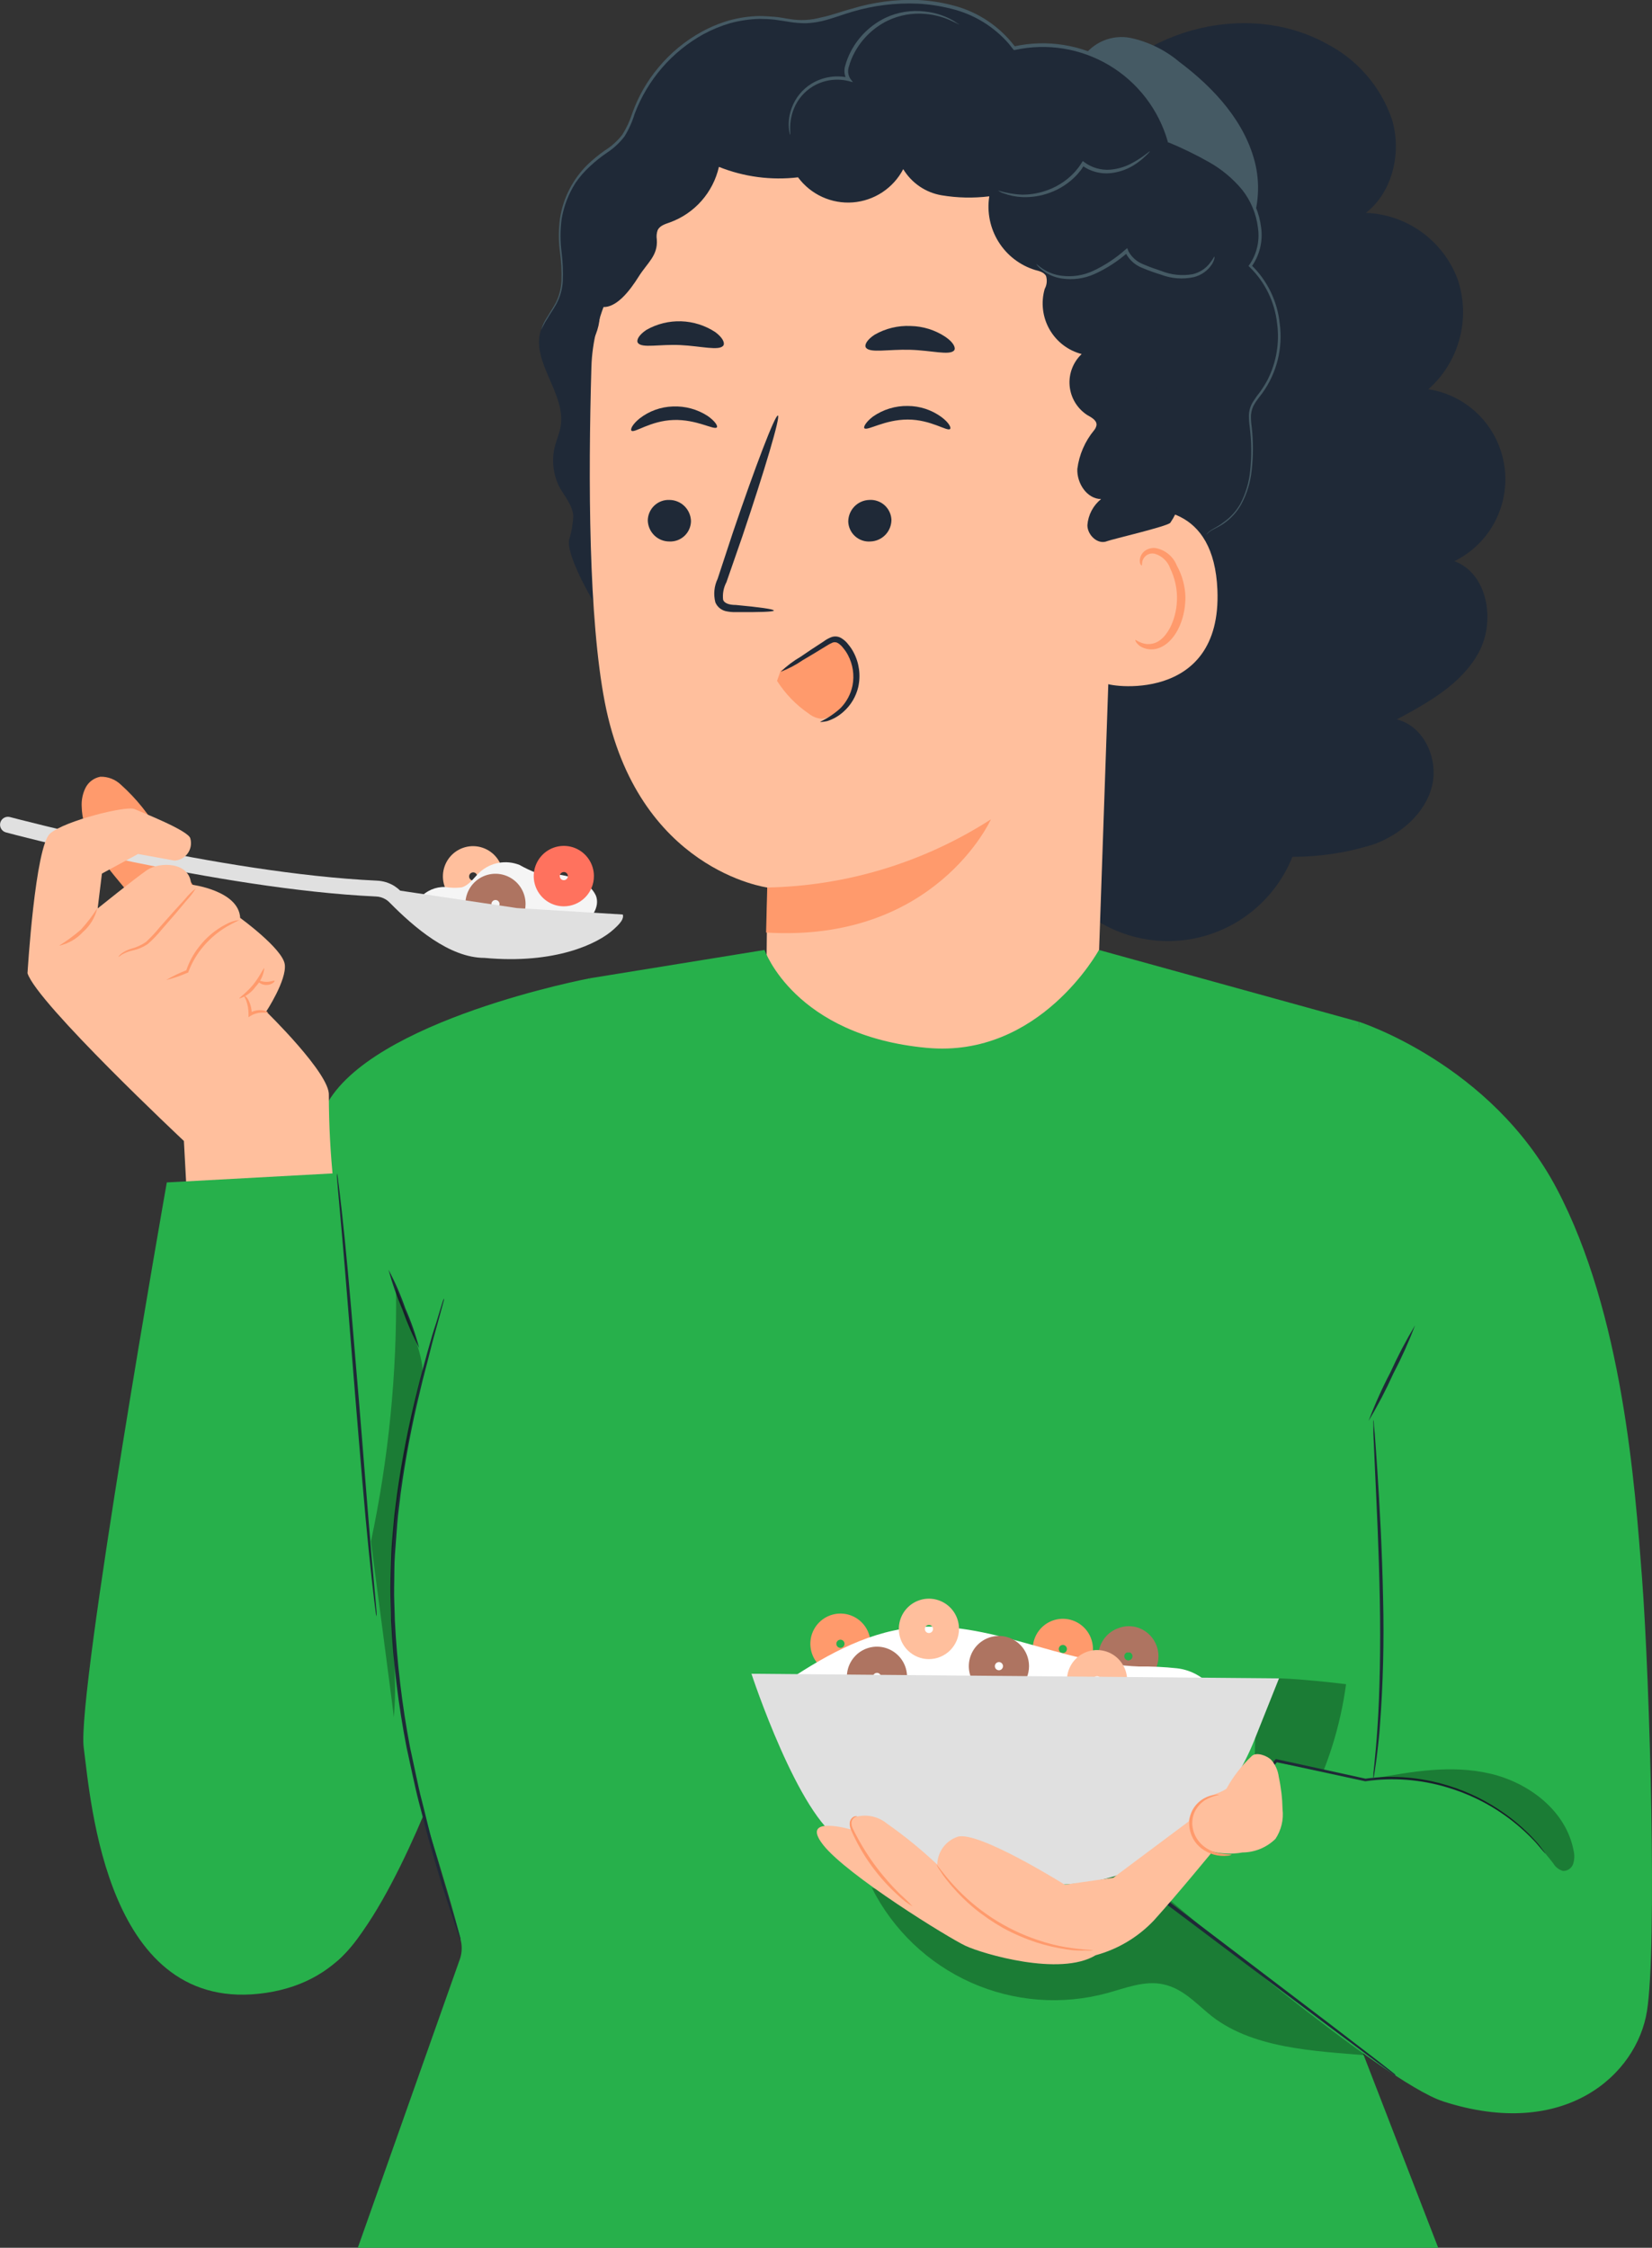<svg width="122" height="166" viewBox="0 0 122 166" fill="none" xmlns="http://www.w3.org/2000/svg">
<rect x="0" y="0" width="122" height="166" fill="#333333" stroke="none"/>
<g clip-path="url(#clip0_33_408)">
<path d="M107.407 41.443C108.691 40.814 109.74 39.791 110.403 38.521C111.067 37.251 111.309 35.802 111.094 34.385C110.879 32.968 110.22 31.656 109.211 30.642C108.202 29.627 106.897 28.963 105.486 28.746C106.602 27.758 107.403 26.462 107.788 25.018C108.174 23.576 108.126 22.05 107.651 20.635C107.129 19.236 106.208 18.023 105.002 17.149C103.796 16.275 102.36 15.778 100.873 15.72C102.872 14.157 103.525 11.218 102.795 8.812C101.962 6.387 100.223 4.38 97.946 3.216C91.892 -0.109 83.398 2.29 79.965 8.298L78.933 66.252C80.062 67.496 81.487 68.432 83.075 68.973C84.662 69.513 86.36 69.641 88.01 69.344C89.66 69.046 91.207 68.333 92.508 67.272C93.809 66.21 94.82 64.835 95.448 63.274C97.517 63.279 99.575 62.958 101.546 62.322C103.468 61.582 105.236 60.084 105.748 58.077C106.261 56.07 105.165 53.619 103.154 53.13C105.479 51.882 107.926 50.519 109.195 48.203C110.463 45.888 109.88 42.363 107.407 41.443Z" fill="#1F2937"/>
<path d="M92.731 12.221C92.02 9.057 89.676 6.509 87.088 4.567C86.046 3.689 84.806 3.081 83.475 2.798C82.809 2.67 82.121 2.74 81.494 3.001C80.868 3.262 80.332 3.701 79.952 4.265L80.15 6.535C79.9 10.137 82.713 13.141 84.045 16.492C84.628 17.952 85.115 19.708 86.556 20.313C87.335 20.597 88.191 20.581 88.958 20.268C92.001 19.207 93.436 15.437 92.731 12.221Z" fill="#455A64"/>
<path d="M93.199 28.9C94.157 27.501 94.596 25.809 94.439 24.119C94.282 22.429 93.54 20.847 92.341 19.65C93.622 17.952 93.09 15.399 91.7 13.784C90.31 12.17 88.311 11.269 86.371 10.427C85.198 5.583 79.683 2.283 74.885 3.57C72.29 -0.077 66.922 -0.534 62.662 0.823C61.648 1.232 60.58 1.492 59.491 1.595C58.692 1.554 57.896 1.461 57.108 1.319C52.733 0.836 48.473 4.02 46.859 8.137C46.65 8.816 46.352 9.465 45.975 10.066C45.349 10.748 44.638 11.347 43.861 11.848C43.084 12.484 42.452 13.281 42.01 14.185C41.568 15.089 41.325 16.078 41.299 17.084C41.267 18.788 41.85 20.583 41.171 22.146C40.831 22.924 40.203 23.568 39.941 24.378C39.191 26.739 41.824 29.067 41.401 31.505C41.318 32 41.106 32.463 40.978 32.952C40.724 33.965 40.842 35.037 41.312 35.969C41.702 36.664 42.279 37.307 42.337 38.098C42.31 38.703 42.205 39.302 42.023 39.88C41.766 41.334 45.008 46.846 46.27 47.599L83.533 47.058C84.934 46.706 86.192 45.924 87.132 44.823C88.071 43.721 88.647 42.353 88.779 40.909C88.75 40.427 88.859 39.947 89.093 39.526C89.377 39.232 89.717 38.998 90.092 38.838C92.463 37.487 92.655 34.174 92.36 31.46C92.293 31.081 92.293 30.694 92.36 30.315C92.545 29.793 92.83 29.312 93.199 28.9Z" fill="#1F2937"/>
<path d="M82.585 29.209C82.54 22.584 78.229 15.058 71.599 11.99C67.428 10.06 64.206 10.111 62.028 9.912C58.974 9.69 55.924 10.406 53.284 11.964C51.241 12.498 43.88 19.593 43.675 27.112C43.432 35.474 43.47 45.662 44.662 51.85C47.07 64.284 56.666 65.544 56.666 65.544L56.564 75.463L55.731 83.291L80.925 77.187L82.585 29.209Z" fill="#FFBF9D"/>
<path d="M47.839 38.426C47.847 38.845 48.02 39.243 48.318 39.536C48.616 39.828 49.017 39.991 49.434 39.989C49.638 39.999 49.841 39.967 50.032 39.897C50.223 39.826 50.398 39.717 50.547 39.578C50.695 39.438 50.815 39.27 50.898 39.083C50.98 38.896 51.025 38.695 51.029 38.49C51.019 38.072 50.847 37.674 50.549 37.38C50.251 37.087 49.851 36.922 49.434 36.921C49.23 36.912 49.027 36.945 48.836 37.016C48.645 37.087 48.47 37.197 48.321 37.337C48.173 37.477 48.054 37.645 47.971 37.833C47.888 38.02 47.843 38.221 47.839 38.426Z" fill="#1F2937"/>
<path d="M46.635 31.807C46.84 32.013 48.019 31.074 49.735 31.016C51.452 30.958 52.74 31.782 52.938 31.563C53.028 31.466 52.81 31.1 52.253 30.714C51.491 30.222 50.596 29.98 49.69 30.019C48.797 30.046 47.936 30.357 47.231 30.907C46.699 31.338 46.532 31.717 46.635 31.807Z" fill="#1F2937"/>
<path d="M57.147 45.09C57.147 44.987 56.077 44.839 54.341 44.678C53.899 44.678 53.483 44.575 53.399 44.279C53.352 43.835 53.439 43.387 53.649 42.993C54.021 41.912 54.418 40.78 54.828 39.597C56.468 34.734 57.653 30.753 57.448 30.688C57.243 30.624 55.763 34.49 54.123 39.327C53.73 40.523 53.355 41.664 52.996 42.749C52.737 43.289 52.678 43.905 52.829 44.485C52.895 44.643 52.997 44.783 53.126 44.895C53.255 45.006 53.407 45.086 53.572 45.129C53.818 45.186 54.07 45.212 54.322 45.206C56.064 45.219 57.147 45.186 57.147 45.09Z" fill="#1F2937"/>
<path d="M56.66 65.544C62.525 65.43 68.243 63.687 73.181 60.508C73.181 60.508 69.081 69.635 56.577 68.87L56.66 65.544Z" fill="#FF9A6C"/>
<path d="M47.109 25.324C47.41 25.735 48.717 25.407 50.254 25.485C51.792 25.562 53.086 25.922 53.412 25.529C53.553 25.337 53.374 24.931 52.823 24.526C52.073 24.034 51.202 23.758 50.306 23.728C49.41 23.699 48.524 23.917 47.743 24.359C47.179 24.732 46.974 25.124 47.109 25.324Z" fill="#1F2937"/>
<path d="M65.833 38.375C65.835 38.794 65.674 39.197 65.385 39.498C65.095 39.8 64.7 39.976 64.283 39.989C64.08 40.005 63.875 39.98 63.682 39.914C63.488 39.849 63.31 39.746 63.157 39.61C63.004 39.475 62.88 39.31 62.791 39.125C62.703 38.941 62.653 38.74 62.643 38.535C62.641 38.118 62.801 37.716 63.089 37.414C63.377 37.113 63.771 36.936 64.187 36.921C64.391 36.906 64.595 36.932 64.788 36.998C64.982 37.063 65.16 37.166 65.314 37.301C65.467 37.437 65.592 37.601 65.681 37.786C65.77 37.97 65.822 38.17 65.833 38.375Z" fill="#1F2937"/>
<path d="M70.164 31.679C69.965 31.891 68.754 30.984 67.037 30.984C65.321 30.984 64.052 31.84 63.835 31.627C63.745 31.537 63.95 31.158 64.475 30.759C65.228 30.238 66.124 29.965 67.037 29.981C67.931 29.984 68.801 30.27 69.523 30.797C70.08 31.209 70.26 31.589 70.164 31.679Z" fill="#1F2937"/>
<path d="M70.465 25.877C70.125 26.269 68.799 25.877 67.204 25.832C65.609 25.787 64.257 26.089 63.95 25.677C63.815 25.478 64.027 25.086 64.591 24.719C65.398 24.255 66.32 24.032 67.249 24.076C68.161 24.092 69.05 24.369 69.811 24.873C70.42 25.285 70.599 25.69 70.465 25.877Z" fill="#1F2937"/>
<path d="M80.925 41.121C80.925 40.188 81.893 37.957 82.802 37.783C85.237 37.32 89.65 37.365 89.906 43.572C90.252 52.095 81.656 50.686 81.636 50.441C81.617 50.197 81.028 44.337 80.925 41.121Z" fill="#FFBF9D"/>
<path d="M83.847 47.258C83.885 47.258 84 47.354 84.257 47.457C84.61 47.602 85.005 47.602 85.358 47.457C86.242 47.09 86.941 45.63 86.921 44.093C86.911 43.361 86.74 42.641 86.422 41.983C86.33 41.721 86.177 41.484 85.975 41.294C85.773 41.104 85.529 40.965 85.262 40.89C85.09 40.853 84.911 40.877 84.754 40.958C84.598 41.039 84.474 41.171 84.404 41.334C84.301 41.578 84.359 41.745 84.321 41.758C84.282 41.771 84.128 41.623 84.186 41.269C84.223 41.057 84.332 40.864 84.494 40.722C84.722 40.537 85.014 40.447 85.307 40.472C85.661 40.529 85.994 40.678 86.273 40.904C86.553 41.129 86.77 41.424 86.902 41.758C87.305 42.478 87.525 43.287 87.543 44.112C87.543 45.83 86.749 47.47 85.538 47.875C85.312 47.952 85.073 47.976 84.837 47.947C84.6 47.918 84.374 47.837 84.173 47.708C83.872 47.464 83.821 47.277 83.847 47.258Z" fill="#FF9A6C"/>
<path d="M41.728 27.292C43.413 26.16 44.457 24.655 44.29 22.635C45.437 22.937 46.539 21.426 47.173 20.416C47.807 19.406 48.595 18.879 48.505 17.689C48.468 17.455 48.49 17.216 48.569 16.994C48.73 16.66 49.133 16.544 49.479 16.422C50.374 16.096 51.174 15.551 51.805 14.835C52.437 14.119 52.879 13.256 53.092 12.324C54.945 13.065 56.953 13.331 58.934 13.096C59.399 13.723 60.014 14.222 60.722 14.545C61.431 14.869 62.209 15.007 62.985 14.947C63.761 14.886 64.51 14.629 65.16 14.2C65.81 13.771 66.342 13.183 66.704 12.491C67.01 12.998 67.42 13.432 67.908 13.765C68.395 14.098 68.948 14.322 69.529 14.421C70.696 14.617 71.885 14.643 73.059 14.498C72.875 15.663 73.117 16.856 73.74 17.856C74.362 18.856 75.324 19.596 76.448 19.94C76.749 20.017 77.088 20.101 77.249 20.377C77.297 20.535 77.314 20.702 77.297 20.866C77.281 21.031 77.232 21.191 77.152 21.336C77.009 21.832 76.966 22.351 77.027 22.864C77.087 23.377 77.249 23.872 77.504 24.321C77.758 24.769 78.1 25.162 78.508 25.476C78.917 25.79 79.383 26.018 79.881 26.147C79.565 26.445 79.321 26.812 79.167 27.22C79.013 27.627 78.953 28.065 78.993 28.499C79.032 28.933 79.17 29.352 79.395 29.725C79.62 30.097 79.926 30.414 80.291 30.65C80.605 30.83 81.015 31.042 80.977 31.402C80.951 31.537 80.892 31.663 80.804 31.769C80.127 32.585 79.696 33.578 79.561 34.631C79.516 35.686 80.266 36.844 81.316 36.857C81.025 37.091 80.784 37.384 80.61 37.716C80.436 38.048 80.332 38.412 80.304 38.786C80.304 39.526 81.086 40.253 81.765 39.964C82.053 39.841 86.249 38.864 86.428 38.606C88.721 35.249 85.583 31.737 85.211 27.672C84.75 23.612 83.362 19.713 81.156 16.28C80.289 14.793 79.229 13.428 78.004 12.221C76.537 10.947 74.932 9.842 73.219 8.928C71.028 7.641 68.78 6.4 66.301 5.898C61.689 4.991 57.012 6.825 52.778 8.954C51.147 9.703 49.625 10.672 48.255 11.835C46.718 13.341 45.46 15.11 44.54 17.058C43.118 19.824 41.978 22.789 41.76 25.89" fill="#1F2937"/>
<path d="M39.966 24.365C40.058 24.035 40.203 23.722 40.395 23.439C40.562 23.15 40.805 22.796 41.036 22.378C41.287 21.877 41.431 21.329 41.459 20.77C41.483 20.063 41.449 19.355 41.356 18.654C41.24 17.813 41.24 16.96 41.356 16.119C41.592 14.613 42.307 13.223 43.393 12.157C43.792 11.774 44.221 11.424 44.675 11.108C45.165 10.8 45.599 10.408 45.956 9.951C46.268 9.455 46.515 8.921 46.693 8.362C47.129 7.135 47.78 5.996 48.614 4.998C49.506 3.92 50.593 3.021 51.817 2.348C52.458 1.997 53.135 1.717 53.835 1.512C54.56 1.311 55.306 1.201 56.058 1.184C56.436 1.184 56.82 1.216 57.205 1.241C57.589 1.267 57.96 1.357 58.338 1.409C59.107 1.535 59.893 1.493 60.645 1.286C61.4 1.139 62.137 0.843 62.912 0.643C63.706 0.4 64.518 0.224 65.34 0.116C66.153 0.008 66.974 -0.031 67.793 -3.98327e-06C68.639 0.04 69.478 0.167 70.298 0.379C71.998 0.795 73.525 1.738 74.66 3.075L74.994 3.48L74.853 3.435C77.309 2.884 79.883 3.298 82.045 4.592C84.207 5.887 85.794 7.963 86.479 10.395L86.409 10.311C87.449 10.741 88.461 11.237 89.439 11.797C90.393 12.339 91.239 13.052 91.937 13.9C92.591 14.743 93.005 15.747 93.135 16.807C93.276 17.834 93.017 18.876 92.411 19.715V19.573C93.592 20.718 94.334 22.244 94.506 23.883C94.754 25.7 94.295 27.543 93.225 29.029C93.026 29.292 92.821 29.543 92.661 29.807C92.5 30.062 92.406 30.354 92.386 30.656C92.378 30.944 92.395 31.233 92.437 31.518C92.56 32.586 92.56 33.666 92.437 34.734C92.348 35.603 92.091 36.447 91.681 37.217C91.369 37.786 90.931 38.274 90.4 38.645C89.971 38.947 89.586 39.076 89.375 39.237C89.265 39.316 89.164 39.406 89.074 39.507C89.147 39.39 89.242 39.289 89.356 39.211C89.567 39.037 89.945 38.902 90.361 38.568C90.874 38.212 91.299 37.743 91.604 37.198C92.002 36.431 92.248 35.595 92.328 34.734C92.44 33.664 92.427 32.585 92.29 31.518C92.244 31.216 92.225 30.91 92.232 30.605C92.254 30.279 92.355 29.963 92.526 29.685C92.699 29.41 92.887 29.146 93.09 28.894C93.28 28.624 93.454 28.342 93.609 28.051C94.26 26.768 94.506 25.316 94.314 23.889C94.14 22.299 93.417 20.819 92.27 19.708L92.2 19.644L92.257 19.567C92.815 18.766 93.044 17.78 92.898 16.814C92.773 15.794 92.372 14.829 91.739 14.022C91.058 13.199 90.233 12.508 89.304 11.983C88.334 11.433 87.331 10.943 86.3 10.517H86.242V10.459C85.569 8.101 84.027 6.088 81.929 4.831C79.831 3.574 77.335 3.167 74.949 3.692H74.865L74.808 3.621L74.494 3.223C73.375 1.94 71.886 1.038 70.234 0.643C69.43 0.439 68.609 0.314 67.781 0.27C66.966 0.234 66.15 0.267 65.34 0.367C64.543 0.467 63.754 0.63 62.983 0.855C62.22 1.074 61.477 1.376 60.702 1.557C60.313 1.648 59.916 1.702 59.517 1.717C59.125 1.717 58.733 1.687 58.345 1.627C57.96 1.569 57.582 1.499 57.211 1.454C56.841 1.415 56.469 1.396 56.096 1.396C55.365 1.413 54.638 1.519 53.931 1.711C53.247 1.91 52.585 2.182 51.958 2.521C49.621 3.812 47.818 5.896 46.872 8.4C46.695 8.988 46.443 9.55 46.122 10.073C45.764 10.54 45.331 10.944 44.841 11.269C44.387 11.574 43.958 11.916 43.56 12.292C43.162 12.655 42.807 13.063 42.503 13.508C41.988 14.315 41.639 15.219 41.478 16.164C41.366 16.994 41.366 17.836 41.478 18.666C41.564 19.37 41.592 20.08 41.561 20.789C41.526 21.362 41.368 21.922 41.1 22.429C40.863 22.86 40.613 23.195 40.459 23.478C40.32 23.682 40.196 23.897 40.088 24.121C39.998 24.282 39.973 24.372 39.966 24.365Z" fill="#455A64"/>
<path d="M70.843 1.82C70.843 1.82 70.612 1.698 70.202 1.512C69.613 1.244 68.982 1.081 68.338 1.029C67.384 0.942 66.424 1.113 65.558 1.524C64.505 2.038 63.642 2.874 63.092 3.911C62.926 4.221 62.795 4.549 62.701 4.888C62.646 5.035 62.624 5.192 62.638 5.347C62.651 5.503 62.699 5.654 62.778 5.789L62.989 6.072L62.65 5.982C61.758 5.767 60.818 5.91 60.029 6.381C59.406 6.759 58.919 7.327 58.639 8.002C58.455 8.451 58.357 8.931 58.351 9.417C58.351 9.758 58.383 9.944 58.351 9.951C58.331 9.908 58.318 9.862 58.313 9.816C58.28 9.687 58.261 9.556 58.255 9.423C58.22 8.92 58.297 8.414 58.479 7.944C58.749 7.218 59.252 6.603 59.908 6.194C60.32 5.939 60.778 5.768 61.256 5.69C61.735 5.613 62.223 5.631 62.694 5.744L62.566 5.937C62.462 5.775 62.395 5.591 62.37 5.4C62.346 5.208 62.365 5.014 62.425 4.831C62.524 4.472 62.662 4.124 62.835 3.795C63.401 2.712 64.3 1.842 65.398 1.312C66.301 0.889 67.304 0.729 68.293 0.849C68.964 0.914 69.617 1.108 70.215 1.422C70.375 1.504 70.529 1.599 70.676 1.705C70.798 1.775 70.849 1.814 70.843 1.82Z" fill="#455A64"/>
<path d="M84.923 11.173C84.923 11.173 84.84 11.302 84.635 11.488C84.35 11.766 84.037 12.012 83.699 12.221C83.187 12.53 82.615 12.723 82.021 12.787C81.265 12.868 80.506 12.661 79.894 12.208L80.08 12.176L79.843 12.536C79.753 12.652 79.657 12.762 79.561 12.877C78.998 13.492 78.294 13.96 77.511 14.241C76.867 14.476 76.184 14.583 75.5 14.556C75.041 14.537 74.587 14.448 74.154 14.292C73.991 14.243 73.838 14.167 73.7 14.067C74.286 14.247 74.893 14.351 75.506 14.376C76.163 14.375 76.814 14.253 77.428 14.016C78.18 13.733 78.854 13.274 79.394 12.678C79.484 12.562 79.58 12.459 79.663 12.35L79.888 12.015L79.965 11.893L80.073 11.977C80.627 12.387 81.309 12.583 81.995 12.53C82.561 12.481 83.111 12.315 83.609 12.041C84.468 11.578 84.897 11.141 84.923 11.173Z" fill="#455A64"/>
<path d="M89.682 18.936C89.694 18.989 89.694 19.044 89.682 19.097C89.643 19.245 89.583 19.386 89.503 19.515C89.192 19.991 88.714 20.331 88.164 20.467C87.352 20.644 86.506 20.579 85.73 20.281C85.269 20.141 84.816 19.978 84.372 19.792C83.863 19.598 83.437 19.232 83.168 18.756L83.11 18.621L83.276 18.654C82.536 19.306 81.703 19.844 80.804 20.249C80.057 20.578 79.234 20.689 78.427 20.57C77.883 20.493 77.37 20.271 76.941 19.927C76.823 19.839 76.716 19.738 76.621 19.625C76.557 19.541 76.531 19.503 76.537 19.496C76.544 19.49 76.691 19.638 76.999 19.85C77.436 20.136 77.934 20.315 78.453 20.371C79.225 20.462 80.008 20.337 80.714 20.011C81.585 19.605 82.392 19.075 83.11 18.435L83.244 18.325L83.315 18.493C83.315 18.525 83.347 18.563 83.36 18.602C83.605 19.024 83.987 19.349 84.442 19.522C84.878 19.715 85.339 19.869 85.762 20.011C86.498 20.305 87.301 20.388 88.081 20.249C88.592 20.129 89.046 19.833 89.362 19.413C89.481 19.263 89.588 19.104 89.682 18.936Z" fill="#455A64"/>
<path d="M62.886 48.981C62.807 48.603 62.667 48.24 62.47 47.907C62.368 47.739 62.225 47.601 62.055 47.505C61.884 47.41 61.692 47.36 61.496 47.361C61.218 47.392 60.953 47.496 60.728 47.663L57.653 49.528L57.384 50.281C57.996 51.244 58.798 52.072 59.741 52.712C60.011 52.928 60.339 53.058 60.683 53.085C61.12 53.036 61.527 52.839 61.836 52.526C62.293 52.212 62.67 51.796 62.938 51.31C63.178 50.549 63.16 49.73 62.886 48.981Z" fill="#FF9A6C"/>
<path d="M60.568 53.304C61.115 53.047 61.62 52.709 62.067 52.3C62.518 51.843 62.827 51.265 62.957 50.635C63.107 49.868 62.989 49.073 62.624 48.383C62.529 48.202 62.416 48.032 62.284 47.875C62.179 47.727 62.047 47.6 61.894 47.502C61.834 47.462 61.765 47.437 61.694 47.429C61.623 47.422 61.551 47.431 61.484 47.457C61.319 47.529 61.16 47.615 61.01 47.714C60.369 48.113 59.773 48.467 59.28 48.756C58.773 49.105 58.227 49.392 57.653 49.612C58.102 49.181 58.601 48.805 59.139 48.493C59.613 48.164 60.183 47.785 60.824 47.373C60.991 47.247 61.174 47.143 61.368 47.065C61.49 47.015 61.622 46.994 61.753 47.005C61.884 47.014 62.011 47.055 62.124 47.123C62.329 47.245 62.508 47.406 62.65 47.599C62.798 47.775 62.927 47.967 63.034 48.171C63.453 48.959 63.576 49.872 63.38 50.744C63.215 51.44 62.842 52.069 62.31 52.545C61.962 52.866 61.549 53.107 61.099 53.252C60.76 53.323 60.574 53.33 60.568 53.304Z" fill="#1F2937"/>
<path d="M106.511 166.775L100.265 150.63C100.265 150.63 100.688 133.745 102.257 126.02C103.827 118.295 100.335 75.457 100.335 75.457L81.156 70.156C81.156 70.156 76.8 78.164 68.447 77.386C58.665 76.486 56.461 70.156 56.461 70.156L43.56 72.247C43.56 72.247 36.296 98.304 33.182 104.408C30.069 110.512 29.819 129.288 29.819 129.288C29.819 129.288 33.195 139.785 34.028 143.291C34.15 143.801 34.11 144.336 33.913 144.822L26.066 167.013L106.511 166.775Z" fill="#27B04B"/>
<g opacity="0.3">
<path d="M92.731 124.193C92.911 126.528 92.418 130.15 92.86 132.452L96.614 133.263C98.043 130.484 98.988 127.479 99.406 124.38C99.406 124.38 92.68 123.531 92.731 124.193Z" fill="black"/>
</g>
<g opacity="0.3">
<path d="M87.402 139.039C86.939 138.435 86.28 138.012 85.54 137.844C84.799 137.676 84.023 137.774 83.347 138.119L72.278 141.47L64.385 139.419C65.95 142.527 68.535 144.997 71.704 146.413C74.873 147.828 78.431 148.102 81.778 147.189C83.135 146.816 84.538 146.243 85.916 146.546C87.293 146.848 88.209 147.832 89.228 148.687C92.334 151.312 97.068 151.466 101.117 151.807C97.216 146.719 92.091 143.439 87.402 139.039Z" fill="black"/>
</g>
<path d="M93.68 130.047L101.405 131.481L100.085 102.723L100.348 75.457C100.348 75.457 110.111 78.563 114.973 87.8C119.835 97.037 120.738 109.67 121.263 116.526C121.859 124.419 122.378 143.831 121.628 148.527C120.879 153.222 115.568 158.091 106.594 155.197C102.058 153.737 86.037 140.023 86.037 140.023L93.68 130.047Z" fill="#27B04B"/>
<path d="M43.56 72.247C43.56 72.247 27.347 75.309 24.054 81.689C20.762 88.07 5.125 123.563 7.149 133.79C9.173 144.018 21.203 148.585 25.265 144.487C29.326 140.39 33.208 129.088 33.208 129.088L43.56 72.247Z" fill="#27B04B"/>
<path d="M103.071 153.293C103.038 153.277 103.008 153.258 102.981 153.235L102.731 153.061L101.764 152.354L98.183 149.684L85.967 140.499L85.877 140.428L85.948 140.338C87.293 138.64 88.715 136.839 90.188 134.987C91.553 133.257 92.885 131.578 94.16 129.976L94.205 129.918H94.269L100.854 131.359H100.816C102.863 131.078 104.946 131.249 106.921 131.861C108.444 132.324 109.882 133.037 111.174 133.971C112.009 134.568 112.776 135.256 113.461 136.022C113.698 136.286 113.852 136.511 113.967 136.666L114.095 136.833L114.134 136.891L114.082 136.846L113.941 136.691C113.82 136.556 113.653 136.338 113.41 136.048C112.716 135.301 111.945 134.631 111.11 134.048C109.816 133.14 108.384 132.45 106.869 132.002C104.919 131.415 102.864 131.259 100.848 131.546H100.809L94.224 130.124L94.339 130.085C93.058 131.687 91.732 133.372 90.368 135.096C88.894 136.949 87.466 138.75 86.127 140.448V140.287L98.298 149.543L101.834 152.257L102.776 152.997L103.019 153.19L103.071 153.293Z" fill="#1F2937"/>
<path d="M101.424 104.845C101.445 104.934 101.458 105.025 101.463 105.115C101.463 105.315 101.501 105.572 101.527 105.887C101.578 106.588 101.649 107.547 101.725 108.724C101.879 111.117 102.071 114.429 102.142 118.096C102.221 121.226 102.142 124.358 101.905 127.48C101.866 128.079 101.802 128.619 101.751 129.095C101.7 129.571 101.649 129.976 101.597 130.311L101.482 131.076C101.47 131.165 101.451 131.254 101.424 131.34C101.413 131.25 101.413 131.159 101.424 131.07C101.424 130.864 101.469 130.613 101.495 130.298C101.52 129.982 101.572 129.558 101.61 129.082C101.649 128.606 101.7 128.066 101.732 127.467C101.892 125.075 101.969 121.762 101.898 118.102C101.828 114.442 101.661 111.13 101.552 108.73C101.501 107.553 101.456 106.595 101.424 105.894C101.424 105.581 101.424 105.323 101.424 105.122C101.414 105.03 101.414 104.937 101.424 104.845Z" fill="#1F2937"/>
<path d="M32.785 95.892C32.785 95.892 32.785 95.93 32.785 96.014L32.689 96.368C32.599 96.696 32.478 97.152 32.318 97.731C32.157 98.31 31.953 99.018 31.741 99.88C31.53 100.742 31.261 101.681 31.017 102.748C30.411 105.237 29.935 107.755 29.589 110.293C29.512 111.007 29.397 111.741 29.339 112.5C29.281 113.259 29.224 114.024 29.166 114.809C29.108 115.594 29.128 116.391 29.108 117.202C29.089 118.012 29.147 118.842 29.16 119.672C29.318 122.805 29.691 125.923 30.274 129.005C30.428 129.712 30.575 130.401 30.716 131.07C30.857 131.713 30.992 132.395 31.158 132.999C31.479 134.241 31.735 135.411 32.049 136.46C32.362 137.508 32.612 138.467 32.856 139.303C33.099 140.139 33.33 140.847 33.496 141.438L33.9 142.783L34.002 143.136C34.002 143.22 34.034 143.259 34.002 143.259C33.985 143.221 33.97 143.182 33.958 143.143L33.83 142.802C33.727 142.48 33.573 142.03 33.381 141.464C33.189 140.898 32.952 140.178 32.683 139.341C32.414 138.505 32.157 137.553 31.844 136.505C31.53 135.456 31.254 134.286 30.921 133.044C30.755 132.401 30.614 131.758 30.473 131.115C30.332 130.471 30.178 129.751 30.024 129.043C29.422 125.955 29.041 122.828 28.884 119.685C28.884 118.842 28.826 118.019 28.833 117.202C28.839 116.385 28.871 115.581 28.897 114.796C28.922 114.011 29.012 113.233 29.07 112.474C29.128 111.715 29.249 110.982 29.332 110.261C29.689 107.719 30.183 105.198 30.812 102.71C31.069 101.642 31.338 100.69 31.568 99.847C31.799 99.005 32.01 98.291 32.209 97.706L32.619 96.355C32.67 96.213 32.708 96.098 32.734 96.007C32.747 95.967 32.764 95.928 32.785 95.892Z" fill="#1F2937"/>
<path d="M30.96 99.558C30.475 98.641 30.06 97.688 29.717 96.709C29.307 95.756 28.964 94.776 28.692 93.775C29.18 94.691 29.595 95.644 29.935 96.625C30.352 97.575 30.694 98.555 30.96 99.558Z" fill="#1F2937"/>
<path d="M104.506 97.873C104.038 99.098 103.499 100.294 102.891 101.456C102.352 102.65 101.745 103.812 101.072 104.935C101.535 103.709 102.072 102.513 102.68 101.353C103.221 100.158 103.83 98.996 104.506 97.873Z" fill="#1F2937"/>
<g opacity="0.3">
<path d="M29.249 95.197C29.319 101.465 28.696 107.721 27.392 113.85L27.808 120.546C28.051 126.258 26.604 130.317 24.061 135.437C26.424 134.324 27.981 131.899 28.647 129.365C29.313 126.831 29.217 124.155 29.057 121.537C28.729 117.674 28.877 113.785 29.499 109.959C29.916 107.714 30.627 103.43 31.19 101.353C31.19 101.346 31.498 100.426 29.249 95.197Z" fill="black"/>
</g>
<g opacity="0.3">
<path d="M116.209 136.672C115.671 133.758 112.929 131.655 110.053 130.986C107.177 130.317 104.333 130.825 101.424 131.346C107.901 131.057 111.911 133.99 114.704 137.605C114.861 137.882 115.121 138.085 115.428 138.171C115.592 138.176 115.753 138.128 115.888 138.034C116.022 137.94 116.124 137.806 116.177 137.65C116.277 137.333 116.288 136.995 116.209 136.672Z" fill="black"/>
</g>
<path d="M83.328 124.573C83.025 124.574 82.726 124.511 82.45 124.386C82.046 124.212 81.703 123.922 81.464 123.551C81.225 123.181 81.101 122.748 81.108 122.307C81.115 121.865 81.252 121.436 81.503 121.074C81.753 120.711 82.105 120.431 82.514 120.27C82.783 120.155 83.071 120.096 83.363 120.096C83.655 120.096 83.943 120.155 84.212 120.27C84.753 120.505 85.179 120.945 85.396 121.495C85.614 122.045 85.605 122.66 85.371 123.203C85.255 123.472 85.087 123.716 84.877 123.92C84.668 124.124 84.419 124.285 84.148 124.393C83.888 124.504 83.61 124.565 83.328 124.573ZM83.328 122.039C83.289 122.033 83.251 122.033 83.212 122.039C83.141 122.07 83.084 122.128 83.052 122.2C83.036 122.236 83.028 122.275 83.028 122.315C83.028 122.355 83.036 122.395 83.052 122.431C83.065 122.469 83.086 122.504 83.114 122.533C83.141 122.562 83.175 122.584 83.212 122.598C83.249 122.614 83.288 122.622 83.328 122.622C83.367 122.622 83.407 122.614 83.443 122.598C83.516 122.567 83.575 122.51 83.609 122.437C83.625 122.401 83.634 122.361 83.634 122.321C83.635 122.281 83.627 122.242 83.612 122.205C83.597 122.167 83.575 122.134 83.547 122.105C83.519 122.077 83.486 122.054 83.449 122.039C83.411 122.031 83.372 122.031 83.334 122.039H83.328Z" fill="#AE7461"/>
<path d="M78.491 124.013C78.052 124.013 77.622 123.882 77.256 123.637C76.891 123.392 76.606 123.043 76.438 122.636C76.269 122.228 76.225 121.779 76.311 121.346C76.397 120.913 76.609 120.515 76.919 120.203C77.23 119.891 77.626 119.678 78.058 119.592C78.489 119.506 78.936 119.55 79.342 119.719C79.748 119.888 80.095 120.174 80.34 120.541C80.584 120.908 80.714 121.34 80.714 121.781C80.712 122.373 80.478 122.94 80.061 123.358C79.645 123.776 79.08 124.012 78.491 124.013ZM78.491 121.479C78.432 121.479 78.374 121.497 78.324 121.53C78.275 121.563 78.236 121.61 78.213 121.666C78.19 121.721 78.184 121.782 78.196 121.84C78.208 121.899 78.236 121.953 78.278 121.995C78.32 122.037 78.374 122.066 78.433 122.078C78.491 122.09 78.552 122.084 78.606 122.061C78.662 122.038 78.709 121.999 78.742 121.949C78.775 121.9 78.792 121.841 78.792 121.781C78.792 121.701 78.761 121.624 78.704 121.568C78.648 121.511 78.571 121.479 78.491 121.479Z" fill="#FF9A6C"/>
<path d="M62.067 123.627C61.627 123.627 61.197 123.497 60.832 123.251C60.466 123.006 60.181 122.657 60.013 122.25C59.845 121.842 59.801 121.393 59.886 120.96C59.972 120.527 60.184 120.129 60.495 119.817C60.806 119.505 61.202 119.293 61.633 119.206C62.064 119.12 62.511 119.164 62.917 119.333C63.323 119.502 63.671 119.788 63.915 120.155C64.159 120.523 64.289 120.954 64.289 121.395C64.288 121.987 64.053 122.554 63.636 122.972C63.22 123.39 62.656 123.626 62.067 123.627ZM62.067 121.093C61.987 121.093 61.91 121.125 61.854 121.182C61.797 121.238 61.766 121.315 61.766 121.395C61.766 121.476 61.797 121.553 61.854 121.609C61.91 121.666 61.987 121.698 62.067 121.698C62.146 121.698 62.223 121.666 62.279 121.609C62.336 121.553 62.368 121.476 62.368 121.395C62.368 121.315 62.336 121.238 62.279 121.182C62.223 121.125 62.146 121.093 62.067 121.093Z" fill="#FF9A6C"/>
<path d="M89.324 124.412C88.683 123.732 87.823 123.303 86.896 123.203C85.977 123.105 85.053 123.062 84.128 123.074C78.414 122.881 72.982 119.575 67.294 120.206C63.771 120.598 60.6 122.463 57.685 124.444L70.087 128.947L86.742 128.053C87.799 127.995 89.01 127.86 89.612 126.979C89.839 126.575 89.934 126.109 89.882 125.648C89.831 125.188 89.635 124.755 89.324 124.412Z" fill="white"/>
<path d="M73.77 125.281C73.331 125.281 72.901 125.15 72.535 124.904C72.17 124.659 71.885 124.311 71.716 123.903C71.548 123.495 71.504 123.046 71.59 122.613C71.676 122.18 71.888 121.782 72.198 121.47C72.509 121.158 72.905 120.946 73.337 120.859C73.768 120.773 74.215 120.818 74.621 120.986C75.027 121.155 75.374 121.442 75.618 121.809C75.863 122.176 75.993 122.607 75.993 123.049C75.993 123.641 75.759 124.208 75.342 124.627C74.925 125.045 74.36 125.281 73.77 125.281ZM73.77 122.746C73.711 122.746 73.652 122.764 73.603 122.797C73.553 122.83 73.515 122.878 73.492 122.933C73.469 122.988 73.463 123.049 73.475 123.108C73.487 123.166 73.515 123.22 73.557 123.262C73.599 123.305 73.653 123.333 73.711 123.345C73.77 123.357 73.83 123.351 73.885 123.328C73.94 123.305 73.987 123.266 74.02 123.217C74.054 123.167 74.071 123.108 74.071 123.049C74.071 122.968 74.04 122.892 73.983 122.835C73.927 122.778 73.85 122.746 73.77 122.746Z" fill="#AE7461"/>
<path d="M64.763 126.072C64.324 126.072 63.894 125.941 63.529 125.696C63.163 125.45 62.878 125.102 62.71 124.694C62.542 124.286 62.498 123.837 62.583 123.404C62.669 122.971 62.881 122.574 63.192 122.261C63.502 121.949 63.899 121.737 64.33 121.651C64.761 121.564 65.208 121.609 65.614 121.778C66.02 121.947 66.367 122.233 66.612 122.6C66.856 122.967 66.986 123.398 66.986 123.84C66.986 124.432 66.752 124.999 66.335 125.418C65.918 125.837 65.353 126.072 64.763 126.072ZM64.763 123.544C64.704 123.544 64.645 123.562 64.596 123.595C64.546 123.629 64.507 123.676 64.485 123.732C64.462 123.788 64.457 123.849 64.469 123.908C64.481 123.966 64.51 124.02 64.553 124.062C64.596 124.104 64.65 124.132 64.709 124.143C64.768 124.154 64.828 124.147 64.883 124.124C64.938 124.1 64.985 124.06 65.017 124.009C65.049 123.959 65.066 123.9 65.064 123.84C65.063 123.761 65.03 123.685 64.974 123.63C64.918 123.575 64.842 123.544 64.763 123.544Z" fill="#AE7461"/>
<path d="M81.015 126.323C80.576 126.323 80.146 126.192 79.78 125.946C79.415 125.701 79.13 125.353 78.962 124.945C78.793 124.537 78.749 124.088 78.835 123.655C78.921 123.222 79.132 122.824 79.443 122.512C79.754 122.2 80.15 121.988 80.582 121.901C81.013 121.815 81.46 121.86 81.866 122.028C82.272 122.197 82.619 122.483 82.863 122.851C83.108 123.218 83.238 123.649 83.238 124.091C83.236 124.682 83.002 125.249 82.585 125.667C82.169 126.085 81.604 126.321 81.015 126.323ZM81.015 123.788C80.956 123.788 80.897 123.806 80.848 123.839C80.798 123.872 80.76 123.92 80.737 123.975C80.714 124.03 80.708 124.091 80.72 124.15C80.731 124.208 80.76 124.262 80.802 124.304C80.844 124.347 80.898 124.375 80.956 124.387C81.015 124.399 81.075 124.393 81.13 124.37C81.185 124.347 81.232 124.308 81.266 124.259C81.299 124.209 81.316 124.15 81.316 124.091C81.316 124.01 81.284 123.933 81.228 123.877C81.172 123.82 81.095 123.788 81.015 123.788Z" fill="#FFBF9D"/>
<path d="M55.494 123.608C55.494 123.608 58.979 134.221 62.169 135.939C65.359 137.656 72.47 139.277 76.083 139.232C79.696 139.187 81.848 139.103 84.769 137.482L84.852 137.437C88.389 135.435 91.138 132.278 92.642 128.49L94.455 123.949L55.494 123.608Z" fill="#E0E0E0"/>
<path d="M78.632 139.187C78.632 139.187 72.226 135.167 70.715 135.649C70.285 135.795 69.91 136.07 69.642 136.437C69.374 136.804 69.225 137.246 69.216 137.701C68.054 136.604 66.815 135.594 65.507 134.678C65.164 134.394 64.753 134.204 64.315 134.127C63.877 134.051 63.427 134.09 63.008 134.241L62.752 134.556L62.867 135.115C62.867 135.115 59.024 133.99 60.785 136.241C62.547 138.492 70.067 143.124 71.304 143.702C72.54 144.281 78.273 145.999 80.913 144.397C82.555 143.952 84.045 143.062 85.217 141.824C87.049 139.792 89.753 136.485 89.753 136.485L89.573 133.179L82.219 138.672L78.632 139.187Z" fill="#FFBF9D"/>
<path d="M94.436 131.218C94.378 130.761 94.189 130.332 93.891 129.983C93.571 129.654 92.802 129.371 92.456 129.674C91.705 130.377 91.069 131.196 90.573 132.099C89.99 132.504 89.247 132.562 88.709 133.019C88.423 133.229 88.189 133.502 88.023 133.816C87.856 134.13 87.762 134.477 87.748 134.832C87.793 135.255 87.962 135.654 88.232 135.981C88.502 136.308 88.861 136.549 89.266 136.672C90.077 136.91 90.932 136.956 91.764 136.807C92.672 136.8 93.542 136.44 94.192 135.804C94.62 135.16 94.806 134.385 94.717 133.617C94.7 132.81 94.606 132.006 94.436 131.218Z" fill="#FFBF9D"/>
<path d="M67.396 140.789C67.028 140.58 66.688 140.325 66.384 140.03C64.863 138.673 63.654 137.001 62.842 135.128C62.762 134.956 62.733 134.764 62.758 134.575C62.769 134.503 62.793 134.433 62.831 134.37C62.868 134.307 62.917 134.252 62.976 134.208C63.181 134.067 63.328 134.151 63.316 134.157C63.303 134.163 63.181 134.157 63.034 134.279C62.948 134.363 62.895 134.475 62.886 134.594C62.881 134.757 62.916 134.919 62.989 135.064C63.431 135.964 63.947 136.824 64.533 137.637C65.125 138.448 65.783 139.21 66.499 139.914C66.813 140.19 67.113 140.482 67.396 140.789Z" fill="#FF9A6C"/>
<path d="M80.714 144.043C80.533 144.064 80.35 144.064 80.17 144.043C79.956 144.058 79.742 144.058 79.529 144.043C79.286 144.043 79.004 144.005 78.696 143.953C77.973 143.846 77.26 143.68 76.563 143.458C75.711 143.179 74.886 142.824 74.097 142.397C73.318 141.956 72.578 141.448 71.887 140.879C71.326 140.407 70.803 139.89 70.324 139.335C70.112 139.103 69.952 138.872 69.799 138.692C69.668 138.526 69.548 138.352 69.44 138.171C69.328 138.027 69.235 137.869 69.164 137.701C69.203 137.701 69.619 138.344 70.445 139.245C72.135 141.092 74.264 142.478 76.634 143.271C77.314 143.506 78.013 143.684 78.722 143.805C79.92 143.998 80.714 143.998 80.714 144.043Z" fill="#FF9A6C"/>
<path d="M90.963 136.961C90.874 137.013 90.772 137.042 90.669 137.045C89.971 137.126 89.27 136.93 88.715 136.498C88.302 136.176 88.011 135.722 87.889 135.212C87.756 134.703 87.815 134.162 88.055 133.694C88.254 133.319 88.556 133.011 88.926 132.806C89.171 132.668 89.442 132.581 89.721 132.549C89.822 132.524 89.927 132.524 90.028 132.549C89.671 132.62 89.327 132.748 89.01 132.928C88.686 133.137 88.423 133.428 88.247 133.771C88.04 134.197 87.993 134.683 88.113 135.141C88.228 135.6 88.486 136.01 88.85 136.312C89.15 136.558 89.499 136.736 89.874 136.833C90.233 136.911 90.597 136.954 90.963 136.961Z" fill="#FF9A6C"/>
<path d="M68.601 122.528C68.161 122.528 67.731 122.397 67.366 122.151C67 121.906 66.715 121.558 66.547 121.15C66.379 120.742 66.335 120.293 66.421 119.86C66.506 119.427 66.718 119.029 67.029 118.717C67.34 118.405 67.736 118.193 68.167 118.106C68.598 118.02 69.045 118.065 69.451 118.233C69.857 118.402 70.205 118.689 70.449 119.056C70.693 119.423 70.823 119.854 70.823 120.296C70.823 120.888 70.589 121.455 70.172 121.874C69.755 122.292 69.19 122.528 68.601 122.528ZM68.601 120C68.541 120 68.482 120.018 68.433 120.051C68.383 120.085 68.344 120.132 68.322 120.188C68.299 120.243 68.294 120.305 68.306 120.363C68.318 120.422 68.347 120.476 68.39 120.518C68.433 120.56 68.487 120.588 68.546 120.599C68.605 120.61 68.665 120.603 68.72 120.579C68.775 120.556 68.822 120.516 68.854 120.465C68.886 120.415 68.903 120.356 68.902 120.296C68.9 120.217 68.868 120.141 68.811 120.086C68.755 120.031 68.679 120 68.601 120Z" fill="#FFBF9D"/>
<path d="M34.944 66.953C34.504 66.956 34.072 66.827 33.705 66.583C33.338 66.339 33.051 65.991 32.881 65.583C32.711 65.175 32.665 64.725 32.75 64.291C32.835 63.857 33.046 63.458 33.357 63.145C33.668 62.832 34.065 62.619 34.497 62.532C34.929 62.446 35.377 62.49 35.783 62.66C36.19 62.829 36.538 63.116 36.782 63.484C37.026 63.853 37.155 64.285 37.154 64.728C37.154 65.317 36.922 65.882 36.507 66.299C36.093 66.716 35.531 66.951 34.944 66.953ZM34.944 64.425C34.885 64.425 34.826 64.443 34.777 64.476C34.727 64.509 34.689 64.557 34.666 64.612C34.643 64.667 34.637 64.728 34.649 64.787C34.66 64.845 34.689 64.899 34.731 64.941C34.773 64.984 34.827 65.012 34.885 65.024C34.944 65.036 35.004 65.03 35.059 65.007C35.114 64.984 35.161 64.945 35.194 64.895C35.227 64.846 35.245 64.787 35.245 64.728C35.245 64.647 35.213 64.57 35.157 64.514C35.1 64.457 35.024 64.425 34.944 64.425Z" fill="#FFBF9D"/>
<path d="M44.015 66.162C43.831 65.75 43.512 65.414 43.112 65.21C42.448 64.822 41.701 64.601 40.934 64.567C40.505 64.586 40.075 64.558 39.652 64.483C39.211 64.313 38.783 64.111 38.371 63.879C37.882 63.683 37.348 63.629 36.829 63.722C36.311 63.815 35.829 64.052 35.437 64.406C34.995 64.811 34.656 65.384 34.079 65.538C33.676 65.585 33.269 65.574 32.869 65.506C32.519 65.495 32.172 65.562 31.851 65.701C31.53 65.84 31.243 66.048 31.011 66.31L38.378 68.818C39.13 69.127 39.947 69.242 40.754 69.153C41.562 69.064 42.335 68.775 43.003 68.31C43.714 67.828 44.309 66.966 44.015 66.162Z" fill="#F5F5F5"/>
<path d="M36.59 68.992C36.151 68.992 35.721 68.861 35.355 68.615C34.989 68.37 34.704 68.021 34.536 67.613C34.368 67.205 34.324 66.755 34.411 66.322C34.497 65.889 34.709 65.492 35.021 65.18C35.332 64.868 35.729 64.656 36.161 64.57C36.592 64.485 37.039 64.53 37.446 64.7C37.852 64.87 38.198 65.157 38.442 65.525C38.685 65.893 38.815 66.325 38.813 66.767C38.812 67.357 38.577 67.924 38.16 68.341C37.743 68.758 37.179 68.992 36.59 68.992ZM36.59 66.464C36.531 66.464 36.473 66.482 36.423 66.515C36.374 66.548 36.335 66.596 36.312 66.651C36.289 66.706 36.283 66.767 36.295 66.826C36.307 66.884 36.335 66.938 36.377 66.98C36.42 67.023 36.473 67.051 36.532 67.063C36.59 67.075 36.651 67.069 36.706 67.046C36.761 67.023 36.808 66.984 36.841 66.934C36.874 66.885 36.892 66.826 36.892 66.767C36.892 66.686 36.86 66.609 36.803 66.553C36.747 66.496 36.67 66.464 36.59 66.464Z" fill="#AE7461"/>
<path d="M41.638 66.934C41.199 66.934 40.769 66.803 40.403 66.558C40.038 66.312 39.753 65.964 39.585 65.556C39.416 65.148 39.372 64.699 39.458 64.266C39.544 63.833 39.756 63.436 40.066 63.124C40.377 62.811 40.773 62.599 41.205 62.513C41.636 62.427 42.083 62.471 42.489 62.64C42.895 62.809 43.242 63.095 43.486 63.462C43.731 63.829 43.861 64.26 43.861 64.702C43.861 65.294 43.627 65.862 43.21 66.28C42.793 66.699 42.228 66.934 41.638 66.934ZM41.638 64.4C41.579 64.4 41.52 64.417 41.471 64.451C41.421 64.484 41.383 64.531 41.36 64.586C41.337 64.641 41.331 64.702 41.343 64.761C41.355 64.82 41.383 64.873 41.425 64.916C41.467 64.958 41.521 64.987 41.58 64.998C41.638 65.01 41.698 65.004 41.753 64.981C41.808 64.958 41.855 64.919 41.889 64.87C41.922 64.82 41.939 64.762 41.939 64.702C41.939 64.622 41.908 64.545 41.851 64.488C41.795 64.431 41.718 64.4 41.638 64.4Z" fill="#FF725E"/>
<path d="M11.8 61.537C11.043 60.187 10.069 58.972 8.917 57.941C8.511 57.556 7.97 57.348 7.412 57.363C7.177 57.406 6.955 57.503 6.763 57.647C6.572 57.791 6.417 57.978 6.31 58.192C6.1 58.624 6.005 59.102 6.034 59.582C6.079 61.261 6.976 62.798 8.001 64.117C9.026 65.435 10.211 66.651 11.005 68.124H16.002L11.8 61.537Z" fill="#FF9A6C"/>
<path d="M45.994 67.538L38.179 67.062L29.557 65.776C29.425 65.649 29.281 65.535 29.128 65.435C28.73 65.189 28.275 65.052 27.808 65.036C16.277 64.496 0.903 60.379 0.737 60.341C0.663 60.321 0.585 60.316 0.509 60.326C0.434 60.336 0.36 60.361 0.294 60.4C0.228 60.438 0.17 60.489 0.123 60.55C0.076 60.612 0.042 60.681 0.022 60.756C0.003 60.83 -0.002 60.907 0.008 60.984C0.018 61.06 0.043 61.134 0.081 61.2C0.119 61.267 0.17 61.325 0.231 61.372C0.292 61.419 0.362 61.453 0.436 61.473C0.589 61.518 16.085 65.66 27.757 66.207C28.02 66.214 28.277 66.292 28.5 66.432C28.583 66.483 28.661 66.543 28.73 66.612L28.788 66.67C30.582 68.484 33.189 70.742 35.783 70.742C40.998 71.224 44.169 69.693 45.328 68.626C45.815 68.182 46.084 67.867 45.994 67.538Z" fill="#E0E0E0"/>
<path d="M2.031 71.874C2.031 71.874 2.594 62.483 3.709 61.544C4.824 60.605 9.327 59.485 9.929 59.749C10.531 60.013 13.926 61.344 14.055 61.917C14.108 62.103 14.119 62.299 14.086 62.49C14.053 62.681 13.978 62.862 13.866 63.019C13.754 63.177 13.608 63.307 13.439 63.4C13.269 63.493 13.081 63.547 12.889 63.557L10.198 63.068L7.527 64.515L7.213 67.088C7.213 67.088 9.929 64.901 10.845 64.264C11.761 63.628 14.048 63.621 14.112 65.326C14.112 65.326 17.629 65.75 17.738 67.789C17.738 67.789 20.87 70.06 21.03 71.218C21.191 72.375 19.66 74.704 19.66 74.704C19.66 74.704 24.413 79.329 24.285 80.892C24.288 83.068 24.403 85.243 24.631 87.408L13.824 88.765L13.581 84.262C13.581 84.262 2.729 74.08 2.031 71.874Z" fill="#FFBF9D"/>
<path d="M19.519 71.501C19.461 72.014 19.236 72.493 18.878 72.864C18.584 73.282 18.16 73.592 17.674 73.746C17.642 73.681 18.199 73.334 18.699 72.716C19.198 72.099 19.455 71.475 19.519 71.501Z" fill="#FF9A6C"/>
<path d="M20.275 72.433C20.326 72.472 20.07 72.761 19.634 72.742C19.198 72.723 18.993 72.421 18.993 72.382C18.993 72.343 19.282 72.498 19.634 72.511C19.986 72.523 20.236 72.382 20.275 72.433Z" fill="#FF9A6C"/>
<path d="M17.655 67.944C17.655 67.976 17.283 68.117 16.726 68.445C16 68.879 15.362 69.444 14.842 70.111C14.448 70.62 14.132 71.186 13.907 71.79V71.829H13.869C13.355 72.059 12.821 72.242 12.274 72.376C12.759 72.086 13.269 71.841 13.798 71.642L13.741 71.707C13.949 71.071 14.265 70.477 14.676 69.951C15.207 69.252 15.885 68.678 16.662 68.272C16.969 68.1 17.306 67.989 17.655 67.944Z" fill="#FF9A6C"/>
<path d="M8.75 70.671C8.75 70.671 8.795 70.562 8.949 70.433C9.178 70.262 9.436 70.135 9.711 70.06C10.096 69.956 10.46 69.787 10.787 69.558C11.152 69.218 11.492 68.853 11.806 68.465C12.517 67.661 13.164 66.934 13.645 66.419C13.884 66.119 14.157 65.847 14.458 65.609C14.259 65.934 14.027 66.238 13.766 66.516C13.318 67.062 12.69 67.802 11.979 68.606C11.658 69.004 11.304 69.374 10.922 69.713C10.569 69.951 10.173 70.117 9.756 70.201C9.492 70.265 9.238 70.365 9 70.497C8.84 70.607 8.763 70.684 8.75 70.671Z" fill="#FF9A6C"/>
<path d="M7.181 67.082C7.02 67.758 6.653 68.368 6.13 68.825C5.66 69.339 5.042 69.695 4.362 69.841C4.929 69.49 5.467 69.094 5.97 68.658C6.418 68.168 6.823 67.641 7.181 67.082Z" fill="#FF9A6C"/>
<path d="M19.794 74.781C19.794 74.781 19.634 74.781 19.391 74.781C19.082 74.78 18.779 74.862 18.513 75.019L18.353 75.122V74.929V74.871C18.353 74.54 18.296 74.212 18.186 73.9C18.097 73.668 17.988 73.546 18.013 73.527C18.039 73.507 18.193 73.585 18.334 73.829C18.501 74.146 18.589 74.499 18.59 74.858V74.91L18.417 74.82C18.714 74.638 19.065 74.566 19.41 74.614C19.666 74.659 19.807 74.755 19.794 74.781Z" fill="#FF9A6C"/>
<path d="M12.319 87.324C12.319 87.324 5.656 125.075 6.182 129.056C6.707 133.038 7.854 148.919 19.634 147.176C31.414 145.433 29.358 128.915 28.955 125.75C28.551 122.585 25.752 101.436 25.752 101.436L24.861 86.642L12.319 87.324Z" fill="#27B04B"/>
<path d="M27.808 119.376C27.771 119.27 27.749 119.16 27.744 119.048L27.622 118.096C27.52 117.272 27.392 116.076 27.238 114.597C26.937 111.638 26.597 107.521 26.226 103.019C25.854 98.516 25.54 94.399 25.278 91.441C25.149 89.981 25.041 88.79 24.964 87.935L24.887 86.983C24.875 86.872 24.875 86.76 24.887 86.649C24.915 86.756 24.934 86.866 24.945 86.977L25.066 87.922C25.169 88.752 25.303 89.948 25.451 91.428C25.758 94.386 26.091 98.503 26.469 103.006C26.847 107.508 27.154 111.618 27.411 114.584C27.545 116.044 27.648 117.234 27.725 118.089C27.757 118.488 27.789 118.803 27.808 119.041C27.815 119.153 27.815 119.264 27.808 119.376Z" fill="#1F2937"/>
</g>
<defs>
<clipPath id="clip0_33_408">
<rect width="122" height="167" fill="white"/>
</clipPath>
</defs>
</svg>
